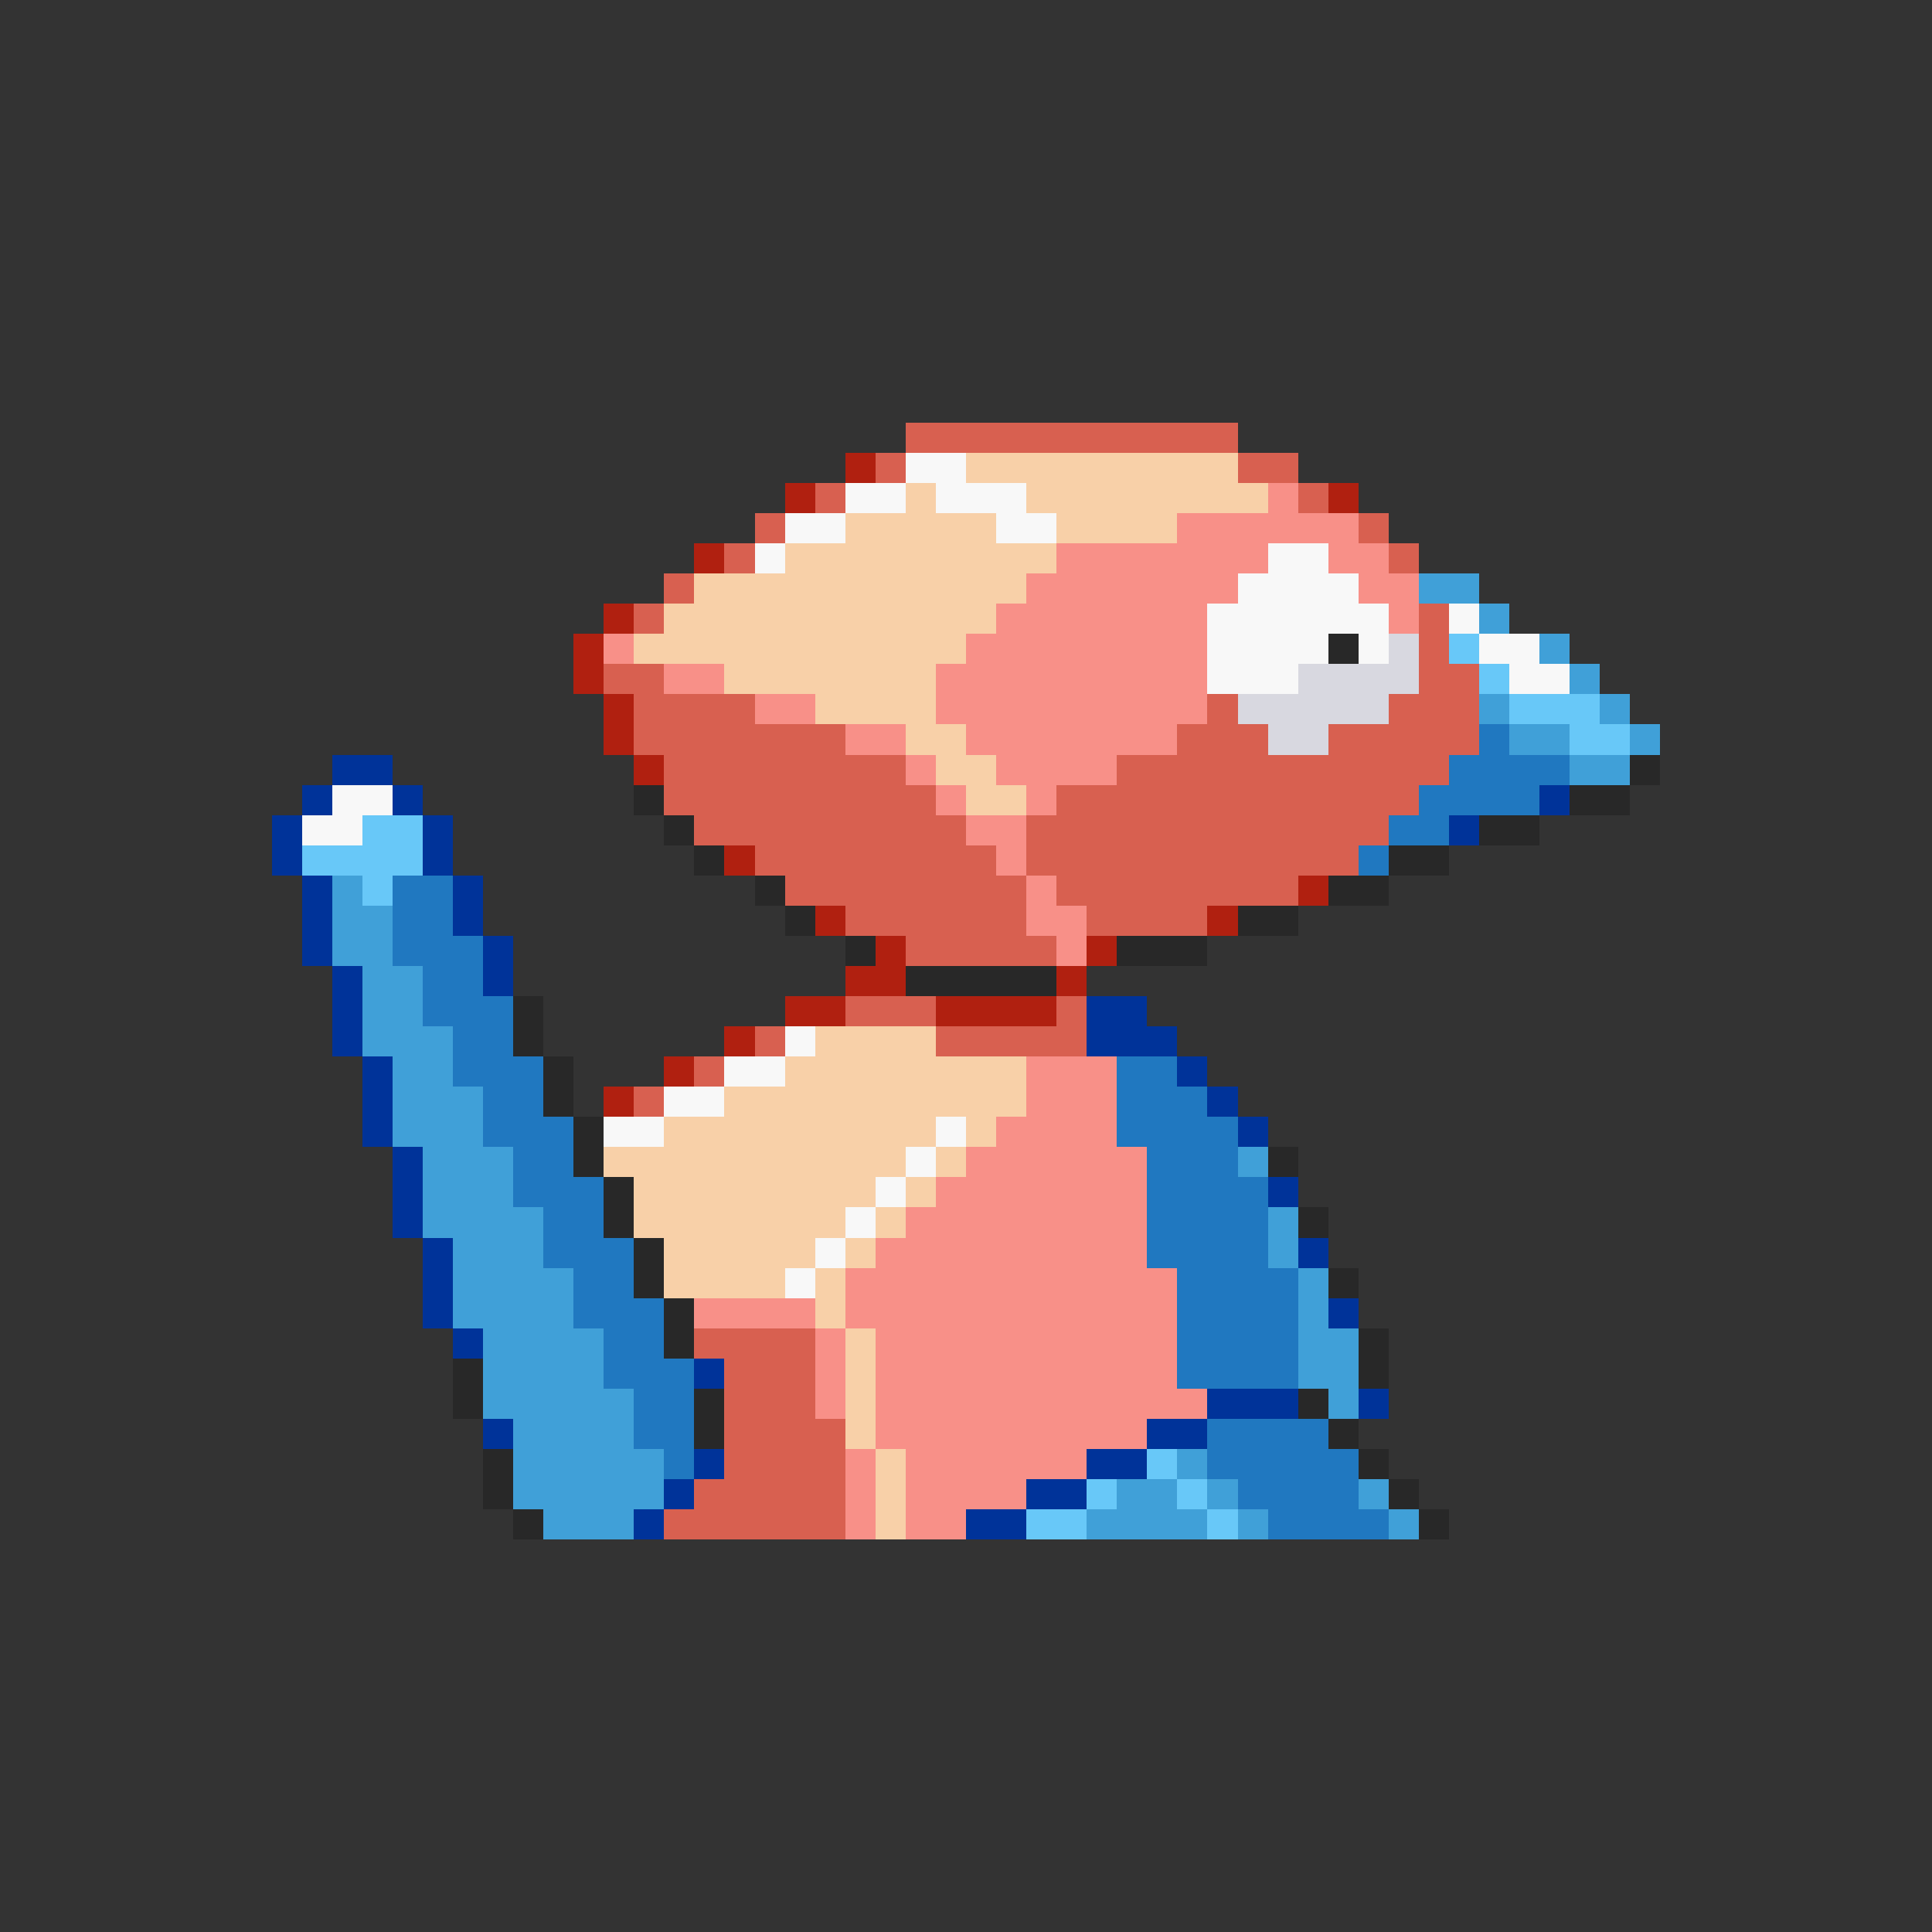 <svg xmlns="http://www.w3.org/2000/svg" viewBox="0 -0.5 64 64" shape-rendering="crispEdges">
<rect x="0" y="-0.5" width="64" height="64" fill="#333333" stroke="none"/>
<path stroke="#d86050" d="M30 14h11M29 15h1M41 15h2M27 16h1M43 16h1M25 17h1M45 17h1M24 18h1M46 18h1M22 19h1M21 20h1M47 20h1M47 21h1M20 22h2M47 22h2M21 23h4M40 23h1M46 23h3M21 24h7M39 24h3M44 24h5M22 25h8M37 25h11M22 26h9M35 26h12M23 27h9M34 27h12M25 28h8M34 28h11M26 29h8M35 29h8M28 30h6M36 30h4M30 31h5M28 33h3M35 33h1M25 34h1M31 34h5M23 35h1M21 36h1M23 44h4M24 45h3M24 46h3M24 47h4M24 48h4M23 49h5M22 50h6" />
<path stroke="#b02010" d="M28 15h1M26 16h1M44 16h1M23 18h1M20 20h1M19 21h1M19 22h1M20 23h1M20 24h1M21 25h1M24 28h1M43 29h1M27 30h1M40 30h1M29 31h1M36 31h1M28 32h2M35 32h1M26 33h2M31 33h4M24 34h1M22 35h1M20 36h1" />
<path stroke="#f8f8f8" d="M30 15h2M28 16h2M31 16h3M26 17h2M33 17h2M25 18h1M42 18h2M41 19h4M40 20h6M48 20h1M40 21h4M45 21h1M49 21h2M40 22h3M50 22h2M11 26h2M10 27h2M26 34h1M24 35h2M22 36h2M20 37h2M31 37h1M30 38h1M29 39h1M28 40h1M27 41h1M26 42h1" />
<path stroke="#f8d0a8" d="M32 15h9M30 16h1M34 16h8M28 17h5M35 17h4M26 18h9M23 19h11M22 20h11M21 21h11M24 22h7M27 23h4M30 24h2M31 25h2M32 26h2M27 34h4M26 35h8M24 36h10M22 37h9M32 37h1M20 38h10M31 38h1M21 39h8M30 39h1M21 40h7M29 40h1M22 41h5M28 41h1M22 42h4M27 42h1M27 43h1M28 44h1M28 45h1M28 46h1M28 47h1M29 48h1M29 49h1M29 50h1" />
<path stroke="#f89088" d="M42 16h1M39 17h6M35 18h7M44 18h2M34 19h7M45 19h2M33 20h7M46 20h1M20 21h1M32 21h8M22 22h2M31 22h9M25 23h2M31 23h9M28 24h2M32 24h7M30 25h1M33 25h4M31 26h1M34 26h1M32 27h2M33 28h1M34 29h1M34 30h2M35 31h1M34 35h3M34 36h3M33 37h4M32 38h6M31 39h7M30 40h8M29 41h9M28 42h11M23 43h4M28 43h11M27 44h1M29 44h10M27 45h1M29 45h10M27 46h1M29 46h11M29 47h9M28 48h1M30 48h6M28 49h1M30 49h4M28 50h1M30 50h2" />
<path stroke="#40a0d8" d="M47 19h2M49 20h1M51 21h1M52 22h1M49 23h1M53 23h1M50 24h2M54 24h1M52 25h2M11 29h1M11 30h2M11 31h2M12 32h2M12 33h2M12 34h3M13 35h2M13 36h3M13 37h3M14 38h3M41 38h1M14 39h3M14 40h4M42 40h1M15 41h3M42 41h1M15 42h4M43 42h1M15 43h4M43 43h1M16 44h4M43 44h2M16 45h4M43 45h2M16 46h5M44 46h1M17 47h4M17 48h5M39 48h1M17 49h5M37 49h2M40 49h1M45 49h1M18 50h3M36 50h4M41 50h1M46 50h1" />
<path stroke="#282828" d="M44 21h1M54 25h1M21 26h1M52 26h2M22 27h1M49 27h2M23 28h1M46 28h2M25 29h1M44 29h2M26 30h1M41 30h2M28 31h1M37 31h3M30 32h5M17 33h1M17 34h1M18 35h1M18 36h1M19 37h1M19 38h1M42 38h1M20 39h1M20 40h1M43 40h1M21 41h1M21 42h1M44 42h1M22 43h1M22 44h1M45 44h1M15 45h1M45 45h1M15 46h1M23 46h1M43 46h1M23 47h1M44 47h1M16 48h1M45 48h1M16 49h1M46 49h1M17 50h1M47 50h1" />
<path stroke="#d8d8e0" d="M46 21h1M43 22h4M41 23h5M42 24h2" />
<path stroke="#68c8f8" d="M48 21h1M49 22h1M50 23h3M52 24h2M12 27h2M10 28h4M12 29h1M38 48h1M36 49h1M39 49h1M34 50h2M40 50h1" />
<path stroke="#2078c0" d="M49 24h1M48 25h4M47 26h4M46 27h2M45 28h1M13 29h2M13 30h2M13 31h3M14 32h2M14 33h3M15 34h2M15 35h3M37 35h2M16 36h2M37 36h3M16 37h3M37 37h4M17 38h2M38 38h3M17 39h3M38 39h4M18 40h2M38 40h4M18 41h3M38 41h4M19 42h2M39 42h4M19 43h3M39 43h4M20 44h2M39 44h4M20 45h3M39 45h4M21 46h2M21 47h2M40 47h4M22 48h1M40 48h5M41 49h4M42 50h4" />
<path stroke="#003399" d="M11 25h2M10 26h1M13 26h1M51 26h1M9 27h1M14 27h1M48 27h1M9 28h1M14 28h1M10 29h1M15 29h1M10 30h1M15 30h1M10 31h1M16 31h1M11 32h1M16 32h1M11 33h1M36 33h2M11 34h1M36 34h3M12 35h1M39 35h1M12 36h1M40 36h1M12 37h1M41 37h1M13 38h1M13 39h1M42 39h1M13 40h1M14 41h1M43 41h1M14 42h1M14 43h1M44 43h1M15 44h1M23 45h1M40 46h3M45 46h1M16 47h1M38 47h2M23 48h1M36 48h2M22 49h1M34 49h2M21 50h1M32 50h2" />
</svg>